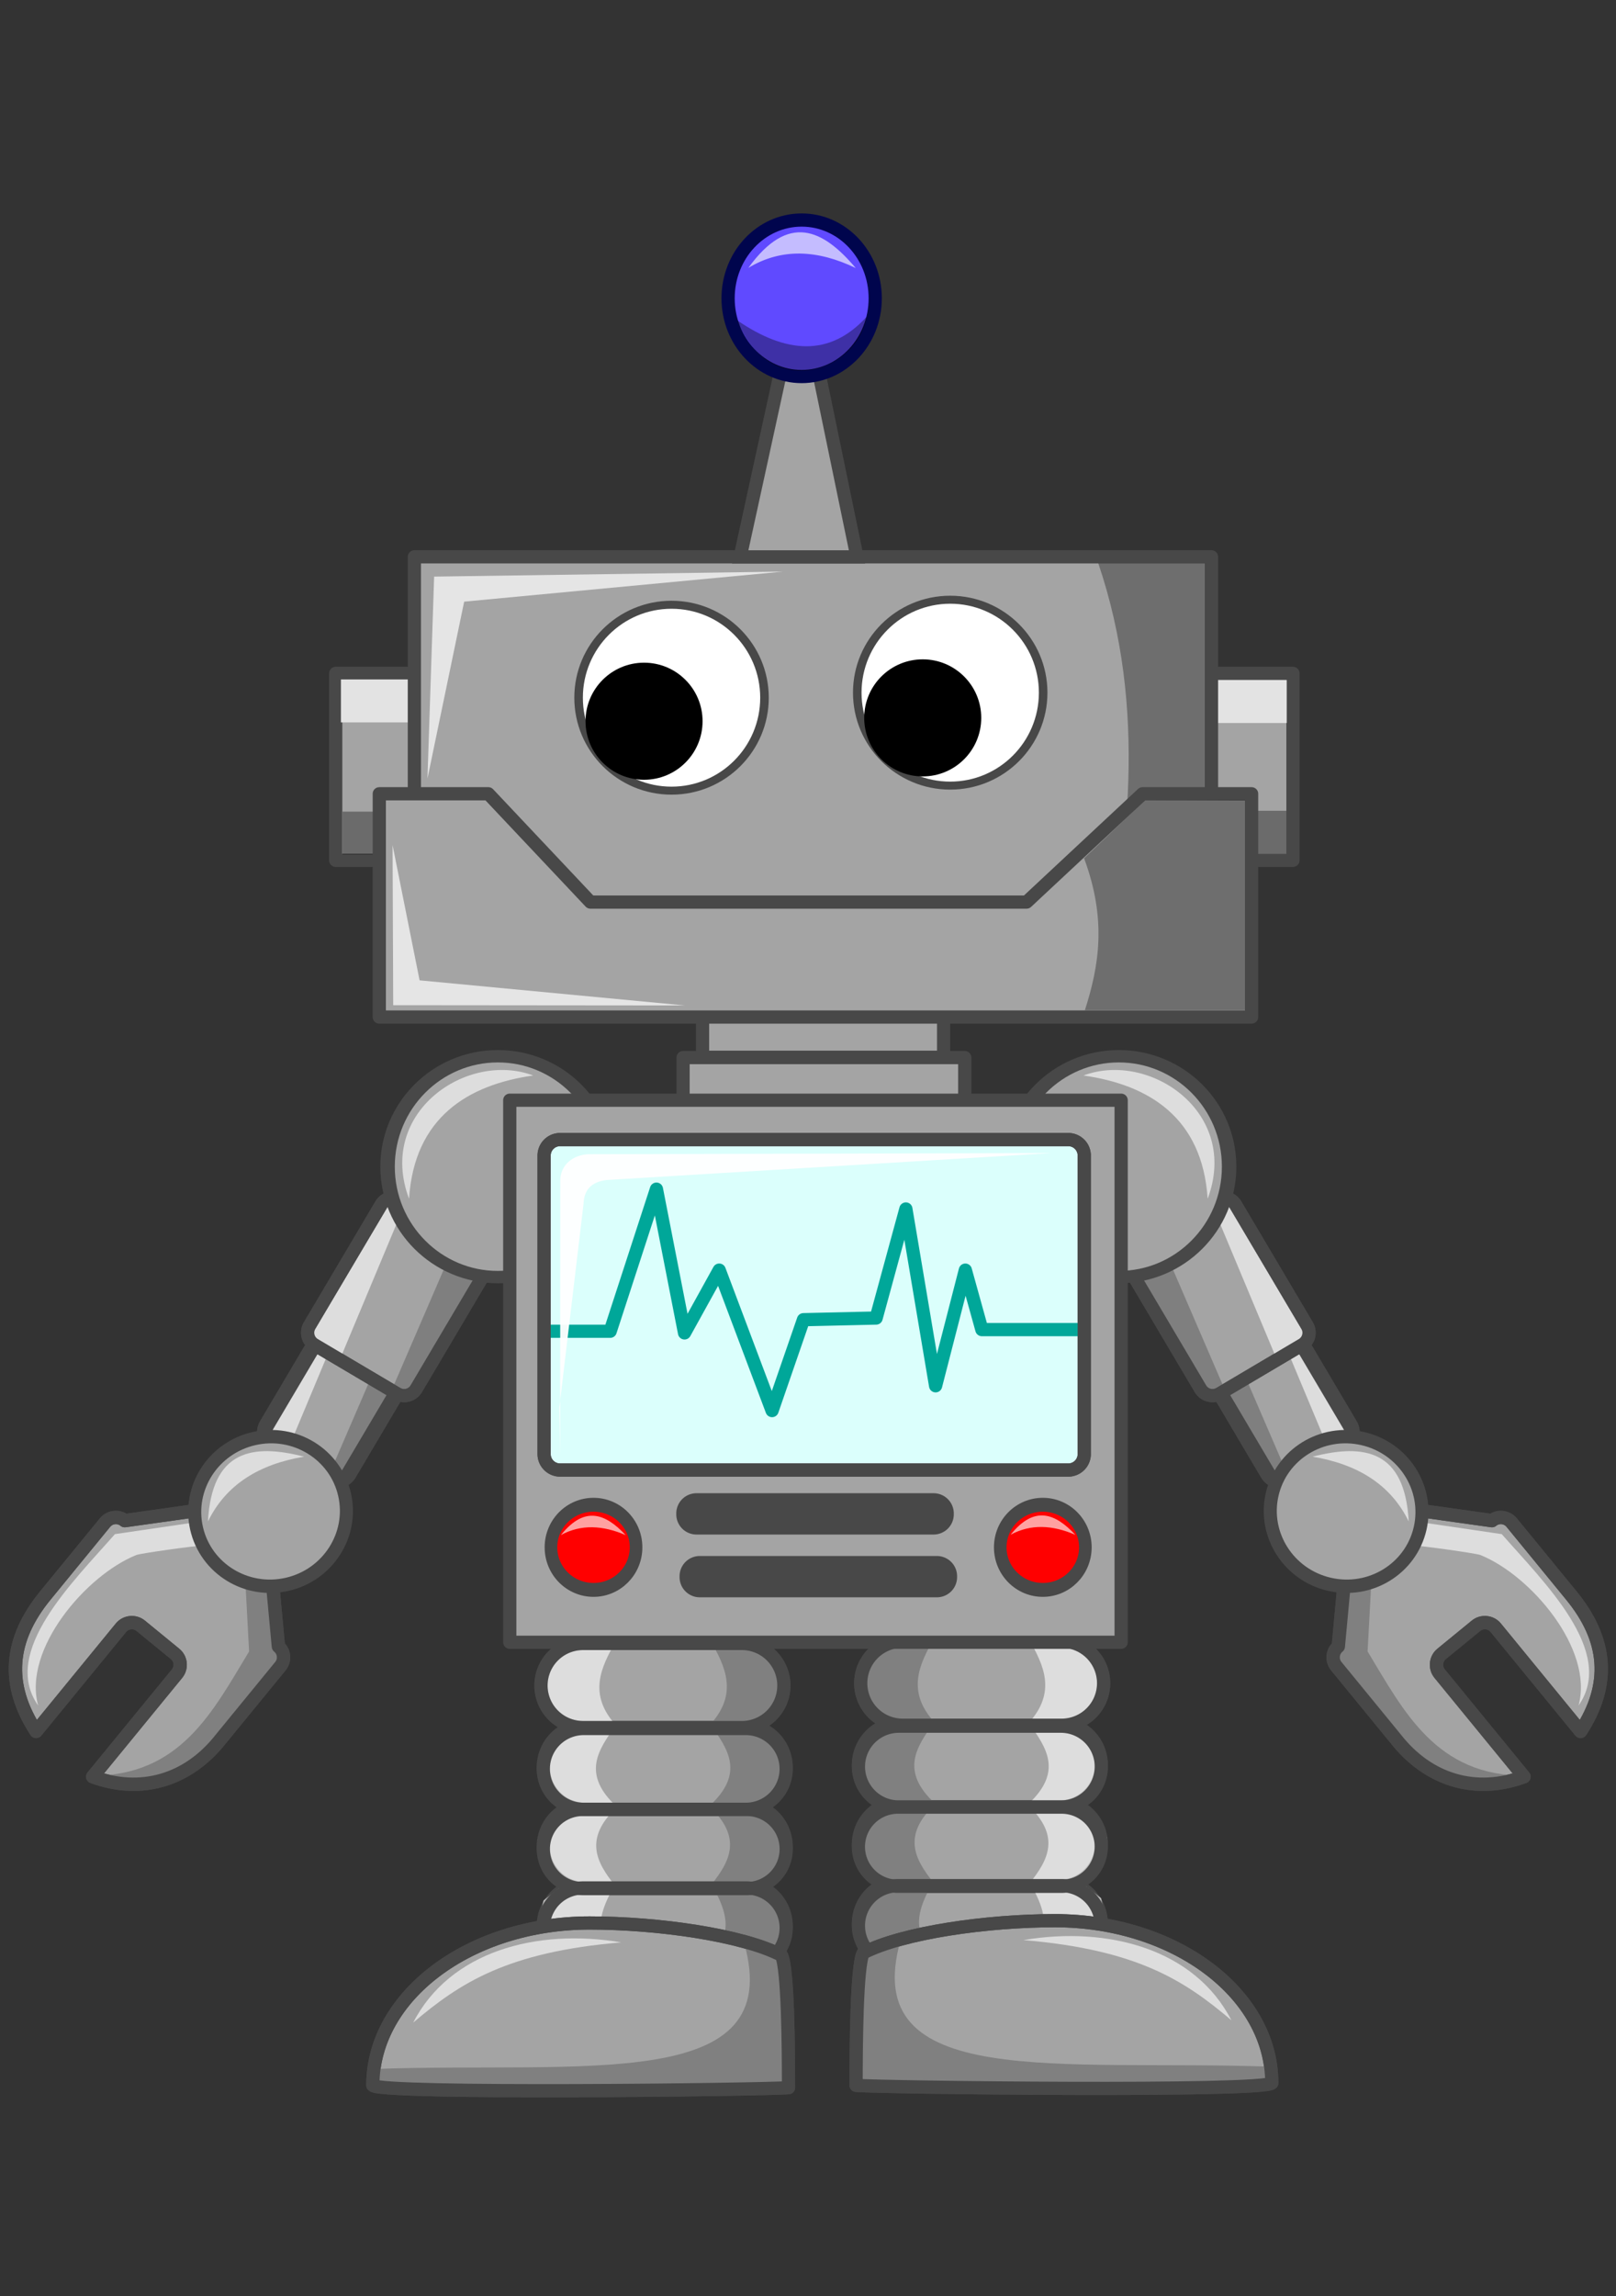 <?xml version="1.0" encoding="UTF-8" standalone="no"?>
<svg
   xmlns:dc="http://purl.org/dc/elements/1.1/"
   xmlns:cc="http://creativecommons.org/ns#"
   xmlns:rdf="http://www.w3.org/1999/02/22-rdf-syntax-ns#"
   xmlns:svg="http://www.w3.org/2000/svg"
   xmlns="http://www.w3.org/2000/svg"
   xmlns:sodipodi="http://sodipodi.sourceforge.net/DTD/sodipodi-0.dtd"
   xmlns:inkscape="http://www.inkscape.org/namespaces/inkscape"
   viewBox="0 0 332.598 472.441"
   version="1.1"
   id="svg198"
   sodipodi:docname="robot.svg"
   width="88mm"
   height="125mm"
   inkscape:version="1.0.2-2 (e86c870879, 2021-01-15)">
  <rect x="0" y="0" width="332.598" height="472.441" fill="#333333" stroke="none"/>
  <defs
     id="defs202" />
  <sodipodi:namedview
     pagecolor="#ffffff"
     bordercolor="#666666"
     borderopacity="1"
     objecttolerance="10"
     gridtolerance="10"
     guidetolerance="10"
     inkscape:pageopacity="0"
     inkscape:pageshadow="2"
     inkscape:window-width="1920"
     inkscape:window-height="1017"
     id="namedview200"
     showgrid="false"
     units="mm"
     inkscape:zoom="1.0620978"
     inkscape:cx="156.35376"
     inkscape:cy="196.91003"
     inkscape:window-x="-8"
     inkscape:window-y="-8"
     inkscape:window-maximized="1"
     inkscape:current-layer="svg198" />
  <g
     transform="matrix(0.969,0,0,0.969,-193.071,28.335)"
     id="g196">
    <g
       transform="matrix(-1.403,0,0,1.403,884.58,-240.72)"
       id="g34">
      <path
         transform="rotate(30.623)"
         d="m 433.35,149.06 h 10.013 a 2.231,2.231 0 0 1 2.231,2.231 v 19.295 a 2.231,2.231 0 0 1 -2.231,2.231 H 433.35 a 2.231,2.231 0 0 1 -2.231,-2.231 v -19.295 A 2.231,2.231 0 0 1 433.35,149.06"
         fill="#a4a4a4"
         stroke="#484848"
         stroke-linecap="round"
         stroke-linejoin="round"
         stroke-width="2.312"
         id="path2" />
      <path
         d="m 304.15,349.26 -0.481,1.222 -9.961,23.078 2.091,1.386 13.432,-23.71 -3.95,-1.531 -1.131,-0.446 z"
         fill="#6b6b6b"
         opacity="0.63"
         id="path4" />
      <path
         d="m 279.17,375.6 0.671,-1.129 12.166,-20.463 2.352,-0.743 -10.515,25.14 -3.629,-2.185 -1.045,-0.621 z"
         fill="#ffffff"
         opacity="0.63"
         id="path6" />
      <path
         transform="rotate(30.623)"
         d="m 433.35,149.06 h 10.013 a 2.231,2.231 0 0 1 2.231,2.231 v 19.295 a 2.231,2.231 0 0 1 -2.231,2.231 H 433.35 a 2.231,2.231 0 0 1 -2.231,-2.231 v -19.295 A 2.231,2.231 0 0 1 433.35,149.06"
         fill="none"
         stroke="#484848"
         stroke-linecap="round"
         stroke-linejoin="round"
         stroke-width="2.312"
         id="path8" />
      <path
         transform="rotate(30.623)"
         d="m 431.17,130.95 h 14.517 a 2.127,2.127 0 0 1 2.127,2.127 v 21.25 a 2.127,2.127 0 0 1 -2.127,2.127 H 431.17 a 2.127,2.127 0 0 1 -2.127,-2.127 v -21.25 A 2.127,2.127 0 0 1 431.17,130.95"
         fill="#a4a4a4"
         stroke="#484848"
         stroke-linecap="round"
         stroke-linejoin="round"
         stroke-width="2"
         id="path10" />
      <path
         d="m 290.84,352.88 0.671,-1.129 12.166,-20.463 2.352,-0.743 -10.515,25.14 -3.629,-2.185 -1.045,-0.621 z"
         fill="#ffffff"
         opacity="0.63"
         id="path12" />
      <path
         d="m 313.52,336.7 -0.481,1.222 -9.961,23.078 2.091,1.386 13.432,-23.71 -3.95,-1.531 -1.131,-0.446 z"
         fill="#6b6b6b"
         opacity="0.63"
         id="path14" />
      <path
         transform="rotate(30.623)"
         d="m 431.17,130.95 h 14.517 a 2.127,2.127 0 0 1 2.127,2.127 v 21.25 a 2.127,2.127 0 0 1 -2.127,2.127 H 431.17 a 2.127,2.127 0 0 1 -2.127,-2.127 v -21.25 A 2.127,2.127 0 0 1 431.17,130.95"
         fill="none"
         stroke="#484848"
         stroke-linecap="round"
         stroke-linejoin="round"
         stroke-width="2"
         id="path16" />
      <path
         transform="matrix(1.095,0,0,0.935,-9.676,11.286)"
         d="m 315.5,337.99 c 0,9.872 -6.828,17.875 -15.25,17.875 -8.422,0 -15.25,-8.003 -15.25,-17.875 0,-9.872 6.828,-17.875 15.25,-17.875 8.422,0 15.25,8.003 15.25,17.875 z"
         fill="#a4a4a4"
         stroke="#484848"
         stroke-linecap="round"
         stroke-linejoin="round"
         stroke-width="2"
         id="path18" />
      <path
         d="m 262.61,380.88 c -0.912,-0.746 -2.244,-0.613 -2.99,0.298 l -8.947,10.93 c -5.625,6.817 -6.082,13.602 -1.483,20.675 l 12.847,-15.693 c 0.373,-0.456 0.893,-0.711 1.434,-0.765 0.541,-0.054 1.101,0.093 1.557,0.467 l 5.199,4.256 c 0.456,0.373 0.711,0.893 0.765,1.434 0.054,0.541 -0.093,1.101 -0.467,1.557 l -12.768,15.597 c 7.205,2.65 14.419,0.673 19.467,-5.792 l 8.947,-10.93 c 0.746,-0.912 0.613,-2.244 -0.298,-2.99 l -1.021,-11.013 -11.631,-9.521 -10.61,1.491 z"
         fill="#a4a4a4"
         stroke="#484848"
         stroke-linecap="round"
         stroke-linejoin="round"
         stroke-width="2.023"
         id="path20" />
      <path
         d="m 257.5,419.49 c 13.575,0.081 18.453,-9.767 23.938,-18.812 l -0.75,-13.938 4.375,0.562 0.25,12.5 0.688,1.875 -11.062,14.375 -6.438,3.812 -7,1 -4,-1.375 z"
         fill="#808080"
         id="path22" />
      <path
         d="m 262.61,380.88 c -0.912,-0.746 -2.244,-0.613 -2.99,0.298 l -8.947,10.93 c -5.625,6.817 -6.082,13.602 -1.483,20.675 l 12.847,-15.693 c 0.373,-0.456 0.893,-0.711 1.434,-0.765 0.541,-0.054 1.101,0.093 1.557,0.467 l 5.199,4.256 c 0.456,0.373 0.711,0.893 0.765,1.434 0.054,0.541 -0.093,1.101 -0.467,1.557 l -12.768,15.597 c 7.205,2.65 14.419,0.673 19.467,-5.792 l 8.947,-10.93 c 0.746,-0.912 0.613,-2.244 -0.298,-2.99 l -1.021,-11.013 -11.631,-9.521 -10.61,1.491 z"
         fill="none"
         stroke="#484848"
         stroke-linecap="round"
         stroke-linejoin="round"
         stroke-width="2.023"
         id="path24" />
      <path
         d="m 249.5,408.86 c -5.721,-8.128 5.318,-18.737 11.625,-25.938 l 12.312,-1.812 c 0.117,1.997 -0.14,2.034 1.138,3.534 -1.017,-0.012 -9.55,1.172 -10.212,1.438 -7.607,3.053 -17.205,14.258 -14.863,22.778 z"
         fill="#ffffff"
         opacity="0.63"
         id="path26" />
      <path
         transform="matrix(0.868,-0.199,0.204,0.891,-26.866,104.27)"
         d="m 284.96,369.65 c 0,6.834 -5.778,12.374 -12.905,12.374 -7.127,0 -12.905,-5.54 -12.905,-12.374 0,-6.834 5.778,-12.374 12.905,-12.374 7.127,0 12.905,5.54 12.905,12.374 z"
         fill="#a4a4a4"
         stroke="#484848"
         stroke-linecap="round"
         stroke-linejoin="round"
         stroke-width="2.217"
         id="path28" />
      <path
         d="m 275.21,381 c 2.76,-5.638 7.813,-8.678 14.558,-9.802 -7.841,-2.01 -13.971,-0.999 -14.558,9.802 z"
         fill="#ffffff"
         opacity="0.63"
         id="path30" />
      <path
         d="m 305.65,332.16 c 0.805,-12.314 8.92,-17.249 18.797,-18.651 -9.995,-3.748 -23.708,5.57 -18.797,18.651 z"
         fill="#ffffff"
         opacity="0.63"
         id="path32" />
    </g>
    <g
       transform="matrix(1.403,0,0,1.403,-142.7,-240.72)"
       id="g68">
      <path
         transform="rotate(30.623)"
         d="m 433.35,149.06 h 10.013 a 2.231,2.231 0 0 1 2.231,2.231 v 19.295 a 2.231,2.231 0 0 1 -2.231,2.231 H 433.35 a 2.231,2.231 0 0 1 -2.231,-2.231 v -19.295 A 2.231,2.231 0 0 1 433.35,149.06"
         fill="#a4a4a4"
         stroke="#484848"
         stroke-linecap="round"
         stroke-linejoin="round"
         stroke-width="2.312"
         id="path36" />
      <path
         d="m 304.15,349.26 -0.481,1.222 -9.961,23.078 2.091,1.386 13.432,-23.71 -3.95,-1.531 -1.131,-0.446 z"
         fill="#6b6b6b"
         opacity="0.63"
         id="path38" />
      <path
         d="m 279.17,375.6 0.671,-1.129 12.166,-20.463 2.352,-0.743 -10.515,25.14 -3.629,-2.185 -1.045,-0.621 z"
         fill="#ffffff"
         opacity="0.63"
         id="path40" />
      <path
         transform="rotate(30.623)"
         d="m 433.35,149.06 h 10.013 a 2.231,2.231 0 0 1 2.231,2.231 v 19.295 a 2.231,2.231 0 0 1 -2.231,2.231 H 433.35 a 2.231,2.231 0 0 1 -2.231,-2.231 v -19.295 A 2.231,2.231 0 0 1 433.35,149.06"
         fill="none"
         stroke="#484848"
         stroke-linecap="round"
         stroke-linejoin="round"
         stroke-width="2.312"
         id="path42" />
      <path
         transform="rotate(30.623)"
         d="m 431.17,130.95 h 14.517 a 2.127,2.127 0 0 1 2.127,2.127 v 21.25 a 2.127,2.127 0 0 1 -2.127,2.127 H 431.17 a 2.127,2.127 0 0 1 -2.127,-2.127 v -21.25 A 2.127,2.127 0 0 1 431.17,130.95"
         fill="#a4a4a4"
         stroke="#484848"
         stroke-linecap="round"
         stroke-linejoin="round"
         stroke-width="2"
         id="path44" />
      <path
         d="m 290.84,352.88 0.671,-1.129 12.166,-20.463 2.352,-0.743 -10.515,25.14 -3.629,-2.185 -1.045,-0.621 z"
         fill="#ffffff"
         opacity="0.63"
         id="path46" />
      <path
         d="m 313.52,336.7 -0.481,1.222 -9.961,23.078 2.091,1.386 13.432,-23.71 -3.95,-1.531 -1.131,-0.446 z"
         fill="#6b6b6b"
         opacity="0.63"
         id="path48" />
      <path
         transform="rotate(30.623)"
         d="m 431.17,130.95 h 14.517 a 2.127,2.127 0 0 1 2.127,2.127 v 21.25 a 2.127,2.127 0 0 1 -2.127,2.127 H 431.17 a 2.127,2.127 0 0 1 -2.127,-2.127 v -21.25 A 2.127,2.127 0 0 1 431.17,130.95"
         fill="none"
         stroke="#484848"
         stroke-linecap="round"
         stroke-linejoin="round"
         stroke-width="2"
         id="path50" />
      <path
         transform="matrix(1.095,0,0,0.935,-9.676,11.286)"
         d="m 315.5,337.99 c 0,9.872 -6.828,17.875 -15.25,17.875 -8.422,0 -15.25,-8.003 -15.25,-17.875 0,-9.872 6.828,-17.875 15.25,-17.875 8.422,0 15.25,8.003 15.25,17.875 z"
         fill="#a4a4a4"
         stroke="#484848"
         stroke-linecap="round"
         stroke-linejoin="round"
         stroke-width="2"
         id="path52" />
      <path
         d="m 262.61,380.88 c -0.912,-0.746 -2.244,-0.613 -2.99,0.298 l -8.947,10.93 c -5.625,6.817 -6.082,13.602 -1.483,20.675 l 12.847,-15.693 c 0.373,-0.456 0.893,-0.711 1.434,-0.765 0.541,-0.054 1.101,0.093 1.557,0.467 l 5.199,4.256 c 0.456,0.373 0.711,0.893 0.765,1.434 0.054,0.541 -0.093,1.101 -0.467,1.557 l -12.768,15.597 c 7.205,2.65 14.419,0.673 19.467,-5.792 l 8.947,-10.93 c 0.746,-0.912 0.613,-2.244 -0.298,-2.99 l -1.021,-11.013 -11.631,-9.521 -10.61,1.491 z"
         fill="#a4a4a4"
         stroke="#484848"
         stroke-linecap="round"
         stroke-linejoin="round"
         stroke-width="2.023"
         id="path54" />
      <path
         d="m 257.5,419.49 c 13.575,0.081 18.453,-9.767 23.938,-18.812 l -0.75,-13.938 4.375,0.562 0.25,12.5 0.688,1.875 -11.062,14.375 -6.438,3.812 -7,1 -4,-1.375 z"
         fill="#808080"
         id="path56" />
      <path
         d="m 262.61,380.88 c -0.912,-0.746 -2.244,-0.613 -2.99,0.298 l -8.947,10.93 c -5.625,6.817 -6.082,13.602 -1.483,20.675 l 12.847,-15.693 c 0.373,-0.456 0.893,-0.711 1.434,-0.765 0.541,-0.054 1.101,0.093 1.557,0.467 l 5.199,4.256 c 0.456,0.373 0.711,0.893 0.765,1.434 0.054,0.541 -0.093,1.101 -0.467,1.557 l -12.768,15.597 c 7.205,2.65 14.419,0.673 19.467,-5.792 l 8.947,-10.93 c 0.746,-0.912 0.613,-2.244 -0.298,-2.99 l -1.021,-11.013 -11.631,-9.521 -10.61,1.491 z"
         fill="none"
         stroke="#484848"
         stroke-linecap="round"
         stroke-linejoin="round"
         stroke-width="2.023"
         id="path58" />
      <path
         d="m 249.5,408.86 c -5.721,-8.128 5.318,-18.737 11.625,-25.938 l 12.312,-1.812 c 0.117,1.997 -0.14,2.034 1.138,3.534 -1.017,-0.012 -9.55,1.172 -10.212,1.438 -7.607,3.053 -17.205,14.258 -14.863,22.778 z"
         fill="#ffffff"
         opacity="0.63"
         id="path60" />
      <path
         transform="matrix(0.868,-0.199,0.204,0.891,-26.866,104.27)"
         d="m 284.96,369.65 c 0,6.834 -5.778,12.374 -12.905,12.374 -7.127,0 -12.905,-5.54 -12.905,-12.374 0,-6.834 5.778,-12.374 12.905,-12.374 7.127,0 12.905,5.54 12.905,12.374 z"
         fill="#a4a4a4"
         stroke="#484848"
         stroke-linecap="round"
         stroke-linejoin="round"
         stroke-width="2.217"
         id="path62" />
      <path
         d="m 275.21,381 c 2.76,-5.638 7.813,-8.678 14.558,-9.802 -7.841,-2.01 -13.971,-0.999 -14.558,9.802 z"
         fill="#ffffff"
         opacity="0.63"
         id="path64" />
      <path
         d="m 305.65,332.16 c 0.805,-12.314 8.92,-17.249 18.797,-18.651 -9.995,-3.748 -23.708,5.57 -18.797,18.651 z"
         fill="#ffffff"
         opacity="0.63"
         id="path66" />
    </g>
    <g
       transform="matrix(-1.403,0,0,1.403,890.51,-241.21)"
       id="g98">
      <path
         d="m 332.34,435.84 h 24.042 a 6.364,6.364 0 0 1 6.364,6.364 6.364,6.364 0 0 1 -6.364,6.364 H 332.34 a 6.364,6.364 0 0 1 -6.364,-6.364 6.364,6.364 0 0 1 6.364,-6.364"
         fill="#a4a4a4"
         stroke="#484848"
         stroke-linecap="round"
         stroke-linejoin="round"
         stroke-width="2"
         id="path70" />
      <path
         d="m 332.34,423.84 h 24.042 a 6.364,6.364 0 0 1 6.364,6.364 6.364,6.364 0 0 1 -6.364,6.364 H 332.34 a 6.364,6.364 0 0 1 -6.364,-6.364 6.364,6.364 0 0 1 6.364,-6.364"
         fill="#a4a4a4"
         stroke="#484848"
         stroke-linecap="round"
         stroke-linejoin="round"
         stroke-width="2"
         id="path72" />
      <path
         d="m 332.34,411.84 h 24.042 a 6.364,6.364 0 0 1 6.364,6.364 6.364,6.364 0 0 1 -6.364,6.364 H 332.34 a 6.364,6.364 0 0 1 -6.364,-6.364 6.364,6.364 0 0 1 6.364,-6.364"
         fill="#a4a4a4"
         stroke="#484848"
         stroke-linecap="round"
         stroke-linejoin="round"
         stroke-width="2"
         id="path74" />
      <path
         d="m 331.99,399.47 h 24.042 a 6.364,6.364 0 0 1 6.364,6.364 6.364,6.364 0 0 1 -6.364,6.364 H 331.99 a 6.364,6.364 0 0 1 -6.364,-6.364 6.364,6.364 0 0 1 6.364,-6.364"
         fill="#a4a4a4"
         stroke="#484848"
         stroke-linecap="round"
         stroke-linejoin="round"
         stroke-width="2"
         id="path76" />
      <path
         d="m 351.26,399 c 2.31,4.01 4.232,8.063 0,12.728 2.658,3.69 5.3,7.383 -0.177,12.374 5.116,4.781 3.112,8.375 0.354,11.844 4.542,7.657 0.512,8.759 0,12.551 l 10.607,0.177 -0.884,-2.652 2.121,-3.182 -1.061,-4.596 -3.359,-2.652 3.535,-2.652 0.707,-3.889 -3.712,-4.95 2.475,-2.298 0.884,-4.419 -4.243,-5.834 3.182,-2.475 1.237,-3.712 -2.298,-4.419 -2.298,-1.944 -6.187,0.53 -0.884,-0.53 z"
         fill="#808080"
         id="path78" />
      <path
         d="m 336.97,399.12 c -2.31,4.01 -4.232,8.063 0,12.728 -2.658,3.69 -5.3,7.383 0.177,12.374 -5.116,4.781 -3.112,8.375 -0.354,11.844 -4.542,7.657 -0.512,8.759 0,12.551 l -10.607,0.177 0.884,-2.652 -2.121,-3.182 1.061,-4.596 3.359,-2.652 -3.535,-2.652 -0.707,-3.889 3.712,-4.95 -2.475,-2.298 -0.884,-4.419 4.243,-5.834 -3.182,-2.475 -1.237,-3.712 2.298,-4.419 2.298,-1.944 6.187,0.53 0.884,-0.53 z"
         fill="#ffffff"
         opacity="0.63"
         id="path80" />
      <path
         d="m 332.03,436.47 h 24.667 a 6.051,6.051 0 0 1 6.051,6.051 6.051,6.051 0 0 1 -6.051,6.051 H 332.03 a 6.051,6.051 0 0 1 -6.051,-6.051 6.051,6.051 0 0 1 6.051,-6.051"
         fill="none"
         stroke="#484848"
         stroke-linecap="round"
         stroke-linejoin="round"
         stroke-width="2"
         id="path82" />
      <path
         d="m 331.97,424.59 h 24.792 a 5.989,5.989 0 0 1 5.989,5.989 5.989,5.989 0 0 1 -5.989,5.989 H 331.97 a 5.989,5.989 0 0 1 -5.989,-5.989 5.989,5.989 0 0 1 5.989,-5.989"
         fill="none"
         stroke="#484848"
         stroke-linecap="round"
         stroke-linejoin="round"
         stroke-width="2"
         id="path84" />
      <path
         d="m 332.09,412.34 h 24.542 a 6.114,6.114 0 0 1 6.114,6.114 6.114,6.114 0 0 1 -6.114,6.114 H 332.09 a 6.114,6.114 0 0 1 -6.114,-6.114 6.114,6.114 0 0 1 6.114,-6.114"
         fill="none"
         stroke="#484848"
         stroke-linecap="round"
         stroke-linejoin="round"
         stroke-width="2"
         id="path86" />
      <path
         d="m 331.99,399.47 h 24.042 a 6.364,6.364 0 0 1 6.364,6.364 6.364,6.364 0 0 1 -6.364,6.364 H 331.99 a 6.364,6.364 0 0 1 -6.364,-6.364 6.364,6.364 0 0 1 6.364,-6.364"
         fill="none"
         stroke="#484848"
         stroke-linecap="round"
         stroke-linejoin="round"
         stroke-width="2"
         id="path88" />
      <path
         d="m 363.1,466.7 c -3.851,0.315 -61.685,1.013 -62.933,-0.354 0,-13.571 14.697,-24.572 32.826,-24.572 10.308,0 23.003,1.789 29.021,4.878 1.007,1.849 1.085,14.193 1.085,20.048 z"
         fill="#a4a4a4"
         stroke="#484848"
         stroke-linecap="round"
         stroke-linejoin="round"
         stroke-width="2"
         id="path90" />
      <path
         d="m 300.34,463.87 c 31.846,-1.125 62.489,3.727 56.038,-19.092 l 6.187,2.121 0.53,20.153 -62.579,-0.177 -0.177,-3.005 z"
         fill="#808080"
         id="path92" />
      <path
         d="m 363.1,466.7 c -3.851,0.315 -61.685,1.013 -62.933,-0.354 0,-13.571 14.697,-24.572 32.826,-24.572 10.308,0 23.003,1.789 29.021,4.878 1.007,1.849 1.085,14.193 1.085,20.048 z"
         fill="none"
         stroke="#484848"
         stroke-linecap="round"
         stroke-linejoin="round"
         stroke-width="2"
         id="path94" />
      <path
         d="m 306.28,456.85 c 7.082,-6.013 14.236,-10.688 31.485,-12.141 -12.861,-2.167 -25.95,1.394 -31.485,12.141 z"
         fill="#ffffff"
         opacity="0.63"
         id="path96" />
    </g>
    <path
       d="m 455.8,113.75 h 18.075 v 39.695 H 455.8 Z"
       fill="#a4a4a4"
       stroke="#484848"
       stroke-linecap="round"
       stroke-linejoin="round"
       stroke-width="2.807"
       id="path100" />
    <path
       d="m 450.62,115.16 h 21.928 v 9.122 H 450.62 Z"
       fill="#e3e3e3"
       id="path102" />
    <path
       d="m 450.55,142.92 h 21.928 v 9.122 H 450.55 Z"
       opacity="0.35"
       id="path104" />
    <path
       d="m 348.47,175.97 h 51.2 v 19.288 h -51.2 z"
       fill="#a4a4a4"
       stroke="#484848"
       stroke-linecap="round"
       stroke-linejoin="round"
       stroke-width="2.807"
       id="path106" />
    <path
       d="m 344.33,195.33 h 59.829 v 19.145 H 344.33 Z"
       fill="#a4a4a4"
       stroke="#484848"
       stroke-linecap="round"
       stroke-linejoin="round"
       stroke-width="2.807"
       id="path108" />
    <path
       d="m 307.52,204.38 h 129.86 v 115.1 H 307.52 Z"
       fill="#a4a4a4"
       stroke="#484848"
       stroke-linecap="round"
       stroke-linejoin="round"
       stroke-width="2.807"
       id="path110" />
    <path
       d="m 270.55,113.75 h 18.075 v 39.695 H 270.55 Z"
       fill="#a4a4a4"
       stroke="#484848"
       stroke-linecap="round"
       stroke-linejoin="round"
       stroke-width="2.807"
       id="path112" />
    <path
       d="m 271.66,115.03 h 21.928 v 9.122 H 271.66 Z"
       fill="#e3e3e3"
       id="path114" />
    <path
       d="m 272.01,143.1 h 21.928 v 9.122 H 272.01 Z"
       opacity="0.35"
       id="path116" />
    <path
       d="m 287.26,88.992 h 169.31 v 87.084 H 287.26 Z"
       fill="#a4a4a4"
       stroke="#484848"
       stroke-linecap="round"
       stroke-linejoin="round"
       stroke-width="2.807"
       id="path118" />
    <path
       d="m 432.52,90.359 h 22.683 v 92.503 H 432.52 c 6.553,-30.834 10.453,-61.669 0,-92.503 z"
       opacity="0.329"
       id="path120" />
    <path
       d="m 279.81,139.31 h 23.16 l 21.683,22.997 h 92.639 l 24.636,-22.997 h 23.16 v 47.409 H 279.808 V 139.31 Z"
       fill="#a4a4a4"
       stroke="#484848"
       stroke-linecap="round"
       stroke-linejoin="round"
       stroke-width="2.807"
       id="path122" />
    <path
       transform="matrix(1.818,0,0,1.699,-281.13,-316.22)"
       d="m 353.55,256.11 c 0,6.416 -4.862,11.617 -10.859,11.617 -5.997,0 -10.859,-5.201 -10.859,-11.617 0,-6.416 4.862,-11.617 10.859,-11.617 5.997,0 10.859,5.201 10.859,11.617 z"
       fill="#ffffff"
       stroke="#484848"
       id="path124" />
    <path
       transform="matrix(1.818,0,0,1.699,-221.94,-317.29)"
       d="m 353.55,256.11 c 0,6.416 -4.862,11.617 -10.859,11.617 -5.997,0 -10.859,-5.201 -10.859,-11.617 0,-6.416 4.862,-11.617 10.859,-11.617 5.997,0 10.859,5.201 10.859,11.617 z"
       fill="#ffffff"
       stroke="#484848"
       id="path126" />
    <path
       transform="matrix(2.009,0,0,2.461,-353.19,-496.44)"
       d="m 349.26,252.07 c 0,2.789 -2.77,5.051 -6.187,5.051 -3.417,0 -6.187,-2.261 -6.187,-5.051 0,-2.789 2.77,-5.051 6.187,-5.051 3.417,0 6.187,2.261 6.187,5.051 z"
       id="path128" />
    <path
       transform="matrix(2.009,0,0,2.461,-294,-497.15)"
       d="m 349.26,252.07 c 0,2.789 -2.77,5.051 -6.187,5.051 -3.417,0 -6.187,-2.261 -6.187,-5.051 0,-2.789 2.77,-5.051 6.187,-5.051 3.417,0 6.187,2.261 6.187,5.051 z"
       id="path130" />
    <path
       d="m 290.04,136.08 1.418,-42.884 74.073,-1.063 -67.694,6.38 -7.797,37.568 z"
       fill="#e5e5e5"
       id="path132" />
    <path
       d="m 442.44,140.69 21.265,-0.088 v 44.657 h -34.024 c 2.949,-9.248 4.722,-19.083 -0.176,-32.254 l 12.935,-12.314 v -4e-5 z"
       opacity="0.329"
       id="path134" />
    <path
       d="m 282.63,150.21 0.134,33.993 61.936,0.056 -56.331,-5.333 -5.739,-28.716 4e-5,-3e-5 z"
       fill="#e5e5e5"
       id="path136" />
    <path
       d="m 365.89,45.844 h 6.45 l 8.931,43.168 h -24.809 l 9.428,-43.168 z"
       fill="#a4a4a4"
       stroke="#484848"
       stroke-width="2.807"
       id="path138" />
    <path
       transform="matrix(1.403,0,0,1.403,42.378,-238.73)"
       d="m 244.31,194.46 c 0,6.541 -4.986,11.844 -11.137,11.844 -6.151,0 -11.137,-5.303 -11.137,-11.844 0,-6.541 4.986,-11.844 11.137,-11.844 6.151,0 11.137,5.303 11.137,11.844 z"
       fill="#604aff"
       stroke="#00054d"
       stroke-width="2"
       id="path140" />
    <path
       d="m 358.2,27.64 c 7.074,-4.27 14.728,-3.846 22.81,0.039 -6.982,-8.268 -14.319,-11.811 -22.81,-0.039 z"
       fill="#ffffff"
       opacity="0.63"
       id="path142" />
    <path
       d="m 355.87,38.809 c 10.233,6.983 19.558,7.881 27.454,-0.789 -2.008,11.642 -20.576,18.209 -27.454,0.789 z"
       opacity="0.35"
       id="path144" />
    <path
       d="m 347.18,288.73 h 50.361 a 3.394,3.394 0 0 1 3.394,3.394 v 0.189 a 3.394,3.394 0 0 1 -3.394,3.394 H 347.18 a 3.394,3.394 0 0 1 -3.394,-3.394 V 292.124 A 3.394,3.394 0 0 1 347.18,288.73"
       fill="#484848"
       stroke="#484848"
       stroke-linecap="round"
       stroke-linejoin="round"
       stroke-width="1.795"
       id="path146" />
    <path
       d="m 347.88,302.06 h 50.361 a 3.394,3.394 0 0 1 3.394,3.394 v 0.189 a 3.394,3.394 0 0 1 -3.394,3.394 H 347.88 a 3.394,3.394 0 0 1 -3.394,-3.394 V 305.454 A 3.394,3.394 0 0 1 347.88,302.06"
       fill="#484848"
       stroke="#484848"
       stroke-linecap="round"
       stroke-linejoin="round"
       stroke-width="1.795"
       id="path148" />
    <path
       transform="matrix(1.339,0,0,1.476,-124.26,-189.22)"
       d="m 342.5,330.99 c 0,3.383 -3.022,6.125 -6.75,6.125 -3.728,0 -6.75,-2.742 -6.75,-6.125 0,-3.383 3.022,-6.125 6.75,-6.125 3.728,0 6.75,2.742 6.75,6.125 z"
       fill="#ff0000"
       stroke="#484848"
       stroke-linecap="round"
       stroke-linejoin="round"
       stroke-width="2"
       id="path150" />
    <path
       transform="matrix(1.339,0,0,1.476,-28.829,-189.22)"
       d="m 342.5,330.99 c 0,3.383 -3.022,6.125 -6.75,6.125 -3.728,0 -6.75,-2.742 -6.75,-6.125 0,-3.383 3.022,-6.125 6.75,-6.125 3.728,0 6.75,2.742 6.75,6.125 z"
       fill="#ff0000"
       stroke="#484848"
       stroke-linecap="round"
       stroke-linejoin="round"
       stroke-width="2"
       id="path152" />
    <path
       d="m 318.21,212.74 h 107.94 a 3.394,3.394 0 0 1 3.394,3.394 v 63.383 a 3.394,3.394 0 0 1 -3.394,3.394 H 318.21 a 3.394,3.394 0 0 1 -3.394,-3.394 v -63.383 A 3.394,3.394 0 0 1 318.21,212.74"
       fill="#dbfffc"
       stroke="#484848"
       stroke-linecap="round"
       stroke-linejoin="round"
       stroke-width="2.807"
       id="path154" />
    <path
       d="m 315.52,253.44 h 13.332 l 9.824,-30.174 5.965,30.524 7.368,-13.332 11.227,29.823 6.666,-19.297 15.438,-0.351 6.315,-23.156 6.315,37.542 6.315,-24.56 3.509,12.631 h 20.35"
       fill="none"
       stroke="#00a799"
       stroke-linecap="round"
       stroke-linejoin="round"
       stroke-width="2.807"
       id="path156" />
    <path
       d="m 318.22,279.67 0.026,-57.895 c -0.127,-3.826 2.928,-5.799 5.957,-5.928 l 98.442,-0.248 -94.573,5.725 c -3.366,0.426 -4.781,2.245 -4.875,5.008 l -5.152,43.339 7e-5,5e-5 0.175,9.999 z"
       fill="#ffffff"
       opacity="0.95"
       id="path158" />
    <path
       d="m 318.21,212.74 h 107.94 a 3.394,3.394 0 0 1 3.394,3.394 v 63.383 a 3.394,3.394 0 0 1 -3.394,3.394 H 318.21 a 3.394,3.394 0 0 1 -3.394,-3.394 v -63.383 A 3.394,3.394 0 0 1 318.21,212.74"
       fill="none"
       stroke="#484848"
       stroke-linecap="round"
       stroke-linejoin="round"
       stroke-width="2.807"
       id="path160" />
    <path
       d="m 318.39,296.71 c 4.266,-2.317 8.881,-2.087 13.754,0.021 -4.21,-4.486 -8.634,-6.409 -13.754,-0.021 z"
       fill="#ffffff"
       opacity="0.63"
       id="path162" />
    <path
       d="m 413.9,296.65 c 4.266,-2.317 8.881,-2.087 13.754,0.021 -4.21,-4.486 -8.634,-6.409 -13.754,-0.021 z"
       fill="#ffffff"
       opacity="0.63"
       id="path164" />
    <g
       transform="matrix(1.403,0,0,1.403,-142.7,-240.72)"
       id="g194">
      <path
         d="m 332.34,435.84 h 24.042 a 6.364,6.364 0 0 1 6.364,6.364 6.364,6.364 0 0 1 -6.364,6.364 H 332.34 a 6.364,6.364 0 0 1 -6.364,-6.364 6.364,6.364 0 0 1 6.364,-6.364"
         fill="#a4a4a4"
         stroke="#484848"
         stroke-linecap="round"
         stroke-linejoin="round"
         stroke-width="2"
         id="path166" />
      <path
         d="m 332.34,423.84 h 24.042 a 6.364,6.364 0 0 1 6.364,6.364 6.364,6.364 0 0 1 -6.364,6.364 H 332.34 a 6.364,6.364 0 0 1 -6.364,-6.364 6.364,6.364 0 0 1 6.364,-6.364"
         fill="#a4a4a4"
         stroke="#484848"
         stroke-linecap="round"
         stroke-linejoin="round"
         stroke-width="2"
         id="path168" />
      <path
         d="m 332.34,411.84 h 24.042 a 6.364,6.364 0 0 1 6.364,6.364 6.364,6.364 0 0 1 -6.364,6.364 H 332.34 a 6.364,6.364 0 0 1 -6.364,-6.364 6.364,6.364 0 0 1 6.364,-6.364"
         fill="#a4a4a4"
         stroke="#484848"
         stroke-linecap="round"
         stroke-linejoin="round"
         stroke-width="2"
         id="path170" />
      <path
         d="m 331.99,399.47 h 24.042 a 6.364,6.364 0 0 1 6.364,6.364 6.364,6.364 0 0 1 -6.364,6.364 H 331.99 a 6.364,6.364 0 0 1 -6.364,-6.364 6.364,6.364 0 0 1 6.364,-6.364"
         fill="#a4a4a4"
         stroke="#484848"
         stroke-linecap="round"
         stroke-linejoin="round"
         stroke-width="2"
         id="path172" />
      <path
         d="m 351.26,399 c 2.31,4.01 4.232,8.063 0,12.728 2.658,3.69 5.3,7.383 -0.177,12.374 5.116,4.781 3.112,8.375 0.354,11.844 4.542,7.657 0.512,8.759 0,12.551 l 10.607,0.177 -0.884,-2.652 2.121,-3.182 -1.061,-4.596 -3.359,-2.652 3.535,-2.652 0.707,-3.889 -3.712,-4.95 2.475,-2.298 0.884,-4.419 -4.243,-5.834 3.182,-2.475 1.237,-3.712 -2.298,-4.419 -2.298,-1.944 -6.187,0.53 -0.884,-0.53 z"
         fill="#808080"
         id="path174" />
      <path
         d="m 336.97,399.12 c -2.31,4.01 -4.232,8.063 0,12.728 -2.658,3.69 -5.3,7.383 0.177,12.374 -5.116,4.781 -3.112,8.375 -0.354,11.844 -4.542,7.657 -0.512,8.759 0,12.551 l -10.607,0.177 0.884,-2.652 -2.121,-3.182 1.061,-4.596 3.359,-2.652 -3.535,-2.652 -0.707,-3.889 3.712,-4.95 -2.475,-2.298 -0.884,-4.419 4.243,-5.834 -3.182,-2.475 -1.237,-3.712 2.298,-4.419 2.298,-1.944 6.187,0.53 0.884,-0.53 z"
         fill="#ffffff"
         opacity="0.63"
         id="path176" />
      <path
         d="m 332.03,436.47 h 24.667 a 6.051,6.051 0 0 1 6.051,6.051 6.051,6.051 0 0 1 -6.051,6.051 H 332.03 a 6.051,6.051 0 0 1 -6.051,-6.051 6.051,6.051 0 0 1 6.051,-6.051"
         fill="none"
         stroke="#484848"
         stroke-linecap="round"
         stroke-linejoin="round"
         stroke-width="2"
         id="path178" />
      <path
         d="m 331.97,424.59 h 24.792 a 5.989,5.989 0 0 1 5.989,5.989 5.989,5.989 0 0 1 -5.989,5.989 H 331.97 a 5.989,5.989 0 0 1 -5.989,-5.989 5.989,5.989 0 0 1 5.989,-5.989"
         fill="none"
         stroke="#484848"
         stroke-linecap="round"
         stroke-linejoin="round"
         stroke-width="2"
         id="path180" />
      <path
         d="m 332.09,412.34 h 24.542 a 6.114,6.114 0 0 1 6.114,6.114 6.114,6.114 0 0 1 -6.114,6.114 H 332.09 a 6.114,6.114 0 0 1 -6.114,-6.114 6.114,6.114 0 0 1 6.114,-6.114"
         fill="none"
         stroke="#484848"
         stroke-linecap="round"
         stroke-linejoin="round"
         stroke-width="2"
         id="path182" />
      <path
         d="m 331.99,399.47 h 24.042 a 6.364,6.364 0 0 1 6.364,6.364 6.364,6.364 0 0 1 -6.364,6.364 H 331.99 a 6.364,6.364 0 0 1 -6.364,-6.364 6.364,6.364 0 0 1 6.364,-6.364"
         fill="none"
         stroke="#484848"
         stroke-linecap="round"
         stroke-linejoin="round"
         stroke-width="2"
         id="path184" />
      <path
         d="m 363.1,466.7 c -3.851,0.315 -61.685,1.013 -62.933,-0.354 0,-13.571 14.697,-24.572 32.826,-24.572 10.308,0 23.003,1.789 29.021,4.878 1.007,1.849 1.085,14.193 1.085,20.048 z"
         fill="#a4a4a4"
         stroke="#484848"
         stroke-linecap="round"
         stroke-linejoin="round"
         stroke-width="2"
         id="path186" />
      <path
         d="m 300.34,463.87 c 31.846,-1.125 62.489,3.727 56.038,-19.092 l 6.187,2.121 0.53,20.153 -62.579,-0.177 -0.177,-3.005 z"
         fill="#808080"
         id="path188" />
      <path
         d="m 363.1,466.7 c -3.851,0.315 -61.685,1.013 -62.933,-0.354 0,-13.571 14.697,-24.572 32.826,-24.572 10.308,0 23.003,1.789 29.021,4.878 1.007,1.849 1.085,14.193 1.085,20.048 z"
         fill="none"
         stroke="#484848"
         stroke-linecap="round"
         stroke-linejoin="round"
         stroke-width="2"
         id="path190" />
      <path
         d="m 306.28,456.85 c 7.082,-6.013 14.236,-10.688 31.485,-12.141 -12.861,-2.167 -25.95,1.394 -31.485,12.141 z"
         fill="#ffffff"
         opacity="0.63"
         id="path192" />
    </g>
  </g>
</svg>
